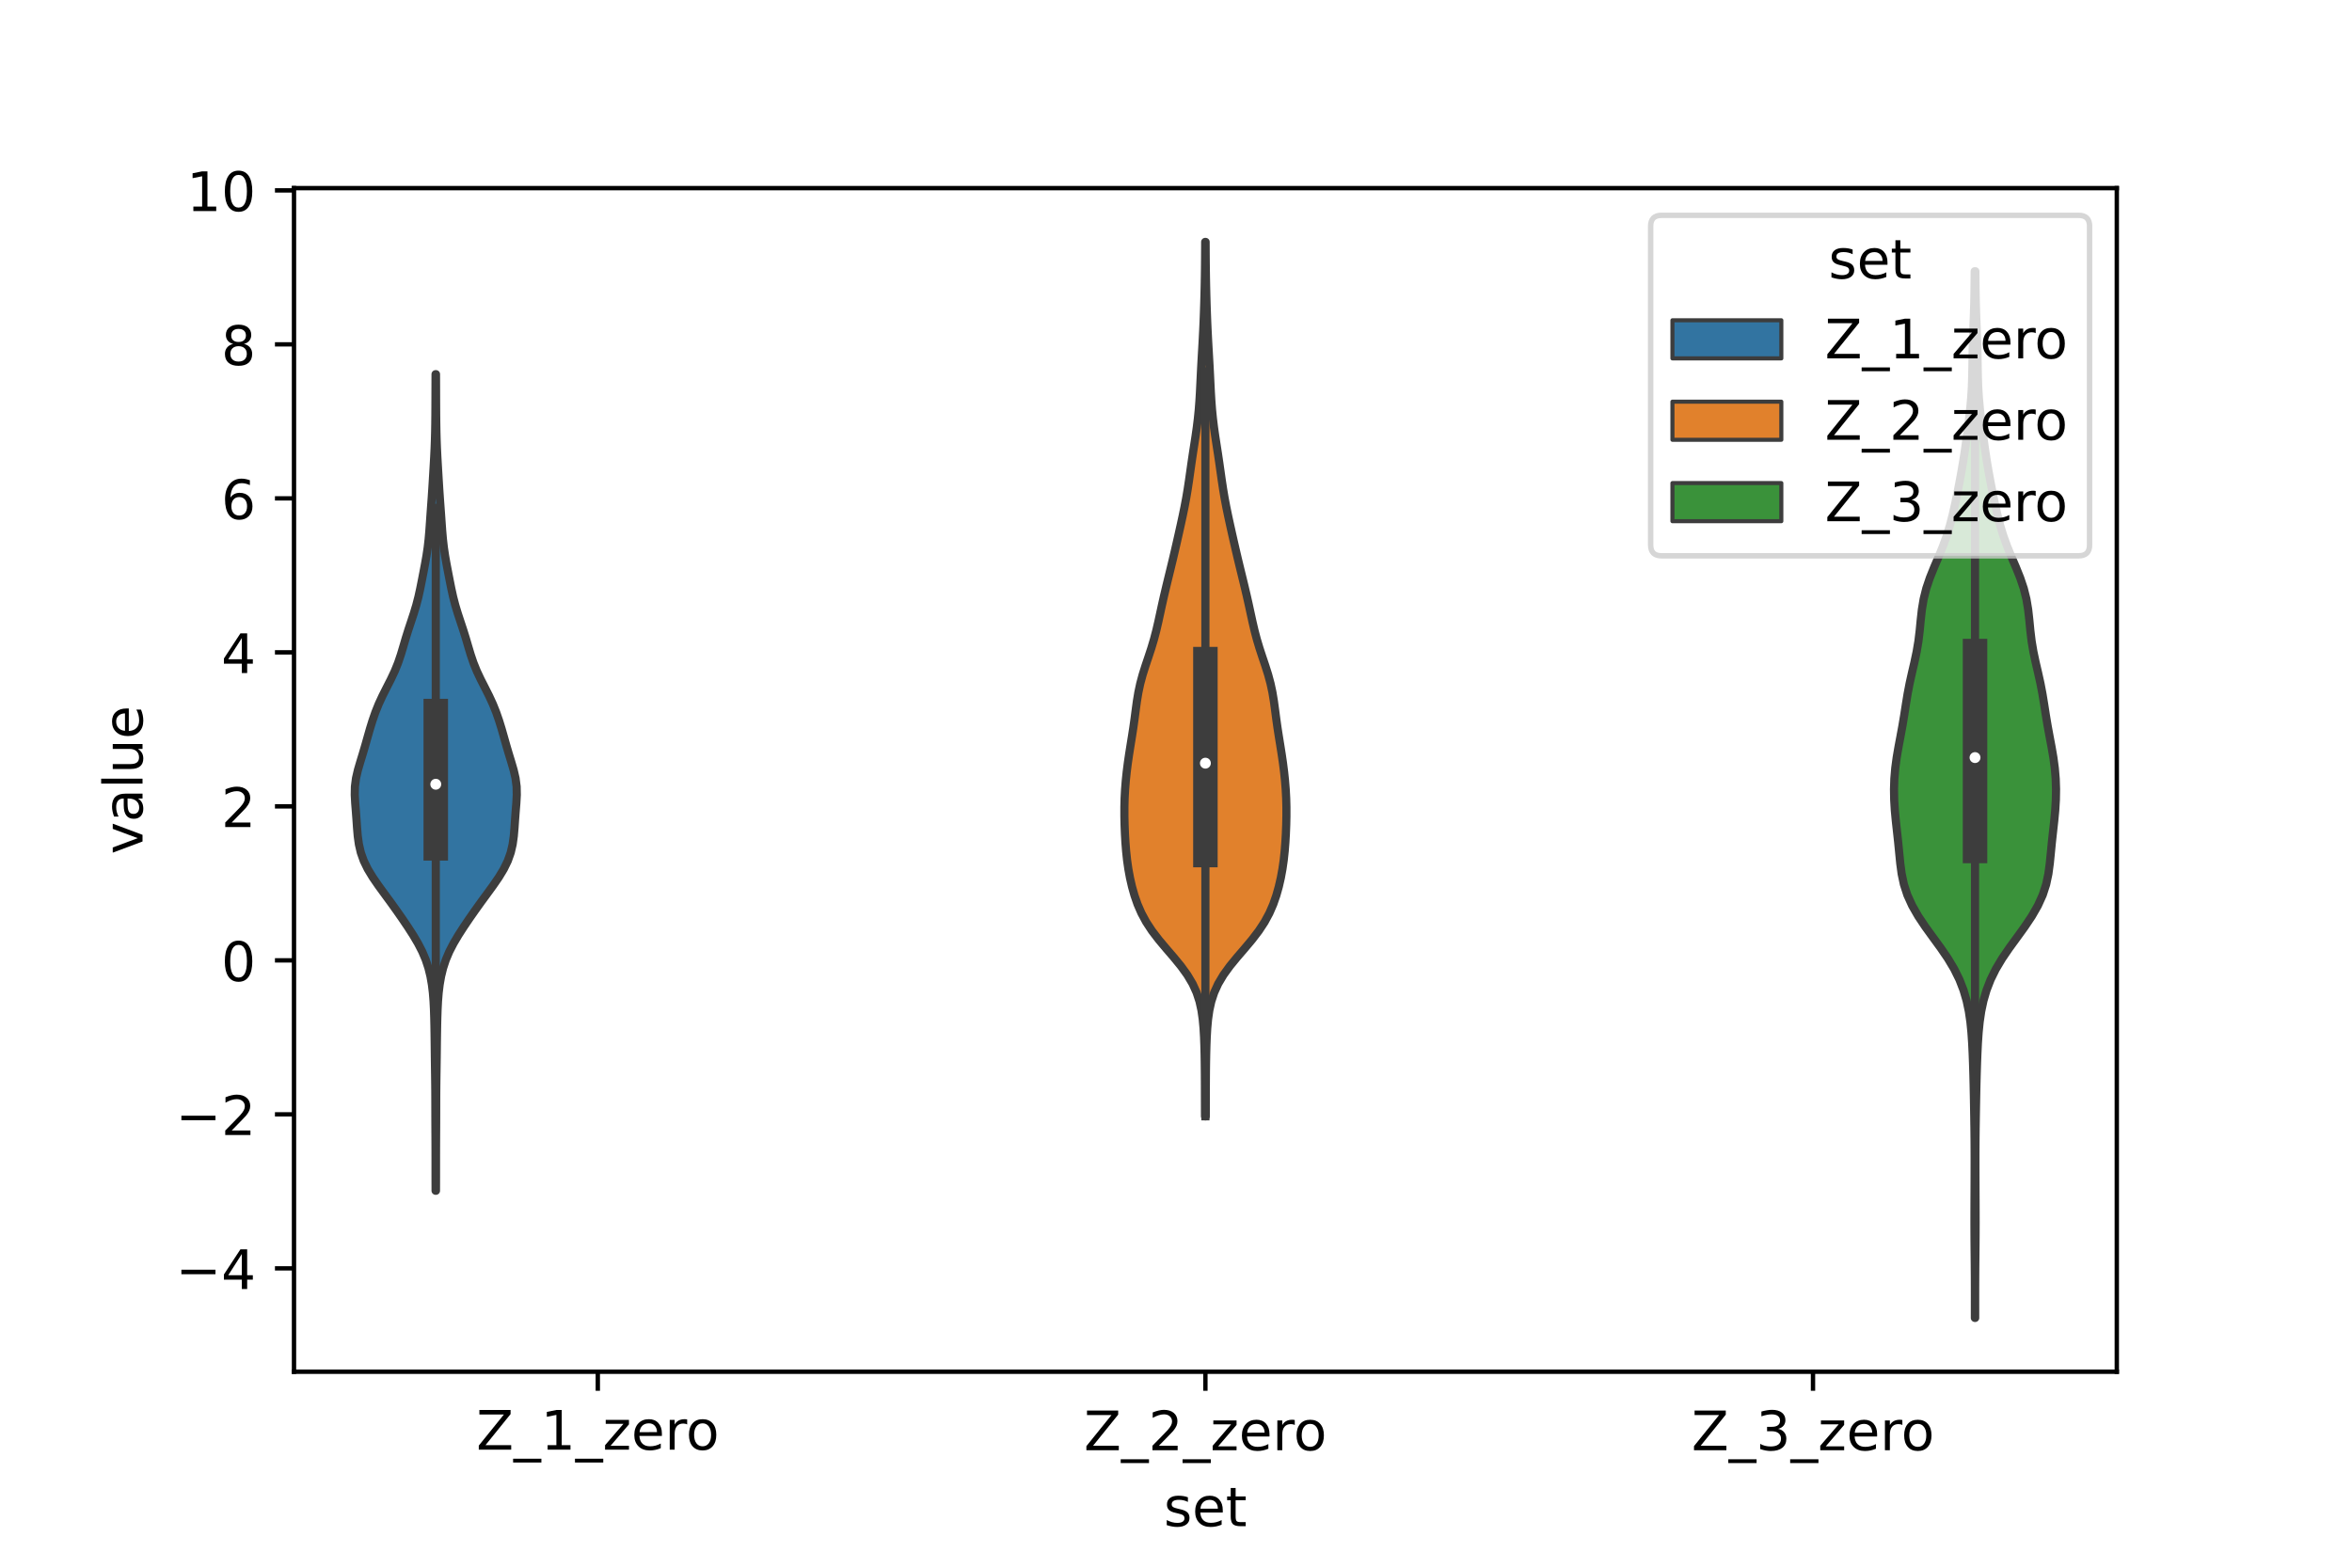 <?xml version="1.0" encoding="utf-8" standalone="no"?>
<!DOCTYPE svg PUBLIC "-//W3C//DTD SVG 1.1//EN"
  "http://www.w3.org/Graphics/SVG/1.1/DTD/svg11.dtd">
<!-- Created with matplotlib (https://matplotlib.org/) -->
<svg height="288pt" version="1.1" viewBox="0 0 432 288" width="432pt" xmlns="http://www.w3.org/2000/svg" xmlns:xlink="http://www.w3.org/1999/xlink">
 <defs>
  <style type="text/css">*{stroke-linecap:butt;stroke-linejoin:round;}</style>
 </defs>
 <g id="figure_1">
  <g id="patch_1">
   <path d="M 0 288 
L 432 288 
L 432 0 
L 0 0 
z
" style="fill:#ffffff;"/>
  </g>
  <g id="axes_1">
   <g id="patch_2">
    <path d="M 54 252 
L 388.8 252 
L 388.8 34.56 
L 54 34.56 
z
" style="fill:#ffffff;"/>
   </g>
   <g id="PolyCollection_1">
    <defs>
     <path d="M 80.074 -69.25 
L 80.006 -69.25 
L 80.001 -70.765 
L 79.999 -72.28 
L 79.998 -73.796 
L 79.998 -75.311 
L 79.995 -76.826 
L 79.99 -78.341 
L 79.982 -79.856 
L 79.974 -81.372 
L 79.968 -82.887 
L 79.965 -84.402 
L 79.962 -85.917 
L 79.955 -87.433 
L 79.94 -88.948 
L 79.92 -90.463 
L 79.897 -91.978 
L 79.876 -93.493 
L 79.857 -95.009 
L 79.84 -96.524 
L 79.819 -98.039 
L 79.794 -99.554 
L 79.759 -101.069 
L 79.709 -102.585 
L 79.632 -104.1 
L 79.512 -105.615 
L 79.329 -107.13 
L 79.064 -108.646 
L 78.693 -110.161 
L 78.194 -111.676 
L 77.552 -113.191 
L 76.77 -114.706 
L 75.872 -116.222 
L 74.895 -117.737 
L 73.871 -119.252 
L 72.813 -120.767 
L 71.725 -122.283 
L 70.614 -123.798 
L 69.51 -125.313 
L 68.467 -126.828 
L 67.549 -128.343 
L 66.81 -129.859 
L 66.273 -131.374 
L 65.921 -132.889 
L 65.71 -134.404 
L 65.581 -135.919 
L 65.477 -137.435 
L 65.363 -138.95 
L 65.242 -140.465 
L 65.16 -141.98 
L 65.191 -143.496 
L 65.386 -145.011 
L 65.735 -146.526 
L 66.177 -148.041 
L 66.641 -149.556 
L 67.087 -151.072 
L 67.515 -152.587 
L 67.948 -154.102 
L 68.416 -155.617 
L 68.943 -157.133 
L 69.552 -158.648 
L 70.251 -160.163 
L 71.015 -161.678 
L 71.787 -163.193 
L 72.502 -164.709 
L 73.115 -166.224 
L 73.629 -167.739 
L 74.082 -169.254 
L 74.527 -170.77 
L 75.001 -172.285 
L 75.503 -173.8 
L 76.002 -175.315 
L 76.459 -176.83 
L 76.851 -178.346 
L 77.184 -179.861 
L 77.486 -181.376 
L 77.78 -182.891 
L 78.068 -184.406 
L 78.335 -185.922 
L 78.559 -187.437 
L 78.731 -188.952 
L 78.862 -190.467 
L 78.97 -191.983 
L 79.075 -193.498 
L 79.185 -195.013 
L 79.294 -196.528 
L 79.395 -198.043 
L 79.489 -199.559 
L 79.579 -201.074 
L 79.668 -202.589 
L 79.753 -204.104 
L 79.827 -205.62 
L 79.884 -207.135 
L 79.925 -208.65 
L 79.951 -210.165 
L 79.968 -211.68 
L 79.978 -213.196 
L 79.985 -214.711 
L 79.99 -216.226 
L 79.995 -217.741 
L 80.002 -219.256 
L 80.078 -219.256 
L 80.078 -219.256 
L 80.085 -217.741 
L 80.09 -216.226 
L 80.095 -214.711 
L 80.102 -213.196 
L 80.112 -211.68 
L 80.129 -210.165 
L 80.155 -208.65 
L 80.196 -207.135 
L 80.253 -205.62 
L 80.327 -204.104 
L 80.412 -202.589 
L 80.501 -201.074 
L 80.591 -199.559 
L 80.685 -198.043 
L 80.786 -196.528 
L 80.895 -195.013 
L 81.005 -193.498 
L 81.11 -191.983 
L 81.218 -190.467 
L 81.349 -188.952 
L 81.521 -187.437 
L 81.745 -185.922 
L 82.012 -184.406 
L 82.3 -182.891 
L 82.594 -181.376 
L 82.896 -179.861 
L 83.229 -178.346 
L 83.621 -176.83 
L 84.078 -175.315 
L 84.577 -173.8 
L 85.079 -172.285 
L 85.553 -170.77 
L 85.998 -169.254 
L 86.451 -167.739 
L 86.965 -166.224 
L 87.578 -164.709 
L 88.293 -163.193 
L 89.065 -161.678 
L 89.829 -160.163 
L 90.528 -158.648 
L 91.137 -157.133 
L 91.664 -155.617 
L 92.132 -154.102 
L 92.565 -152.587 
L 92.993 -151.072 
L 93.439 -149.556 
L 93.903 -148.041 
L 94.345 -146.526 
L 94.694 -145.011 
L 94.889 -143.496 
L 94.92 -141.98 
L 94.838 -140.465 
L 94.717 -138.95 
L 94.603 -137.435 
L 94.499 -135.919 
L 94.37 -134.404 
L 94.159 -132.889 
L 93.807 -131.374 
L 93.27 -129.859 
L 92.531 -128.343 
L 91.613 -126.828 
L 90.57 -125.313 
L 89.466 -123.798 
L 88.355 -122.283 
L 87.267 -120.767 
L 86.209 -119.252 
L 85.185 -117.737 
L 84.208 -116.222 
L 83.31 -114.706 
L 82.528 -113.191 
L 81.886 -111.676 
L 81.387 -110.161 
L 81.016 -108.646 
L 80.751 -107.13 
L 80.568 -105.615 
L 80.448 -104.1 
L 80.371 -102.585 
L 80.321 -101.069 
L 80.286 -99.554 
L 80.261 -98.039 
L 80.24 -96.524 
L 80.223 -95.009 
L 80.204 -93.493 
L 80.183 -91.978 
L 80.16 -90.463 
L 80.14 -88.948 
L 80.125 -87.433 
L 80.118 -85.917 
L 80.115 -84.402 
L 80.112 -82.887 
L 80.106 -81.372 
L 80.098 -79.856 
L 80.09 -78.341 
L 80.085 -76.826 
L 80.082 -75.311 
L 80.082 -73.796 
L 80.081 -72.28 
L 80.079 -70.765 
L 80.074 -69.25 
z
" id="m97da05ddf1" style="stroke:#3d3d3d;stroke-width:1.5;"/>
    </defs>
    <g clip-path="url(#p37e5f0b7b1)">
     <use style="fill:#3274a1;stroke:#3d3d3d;stroke-width:1.5;" x="0" xlink:href="#m97da05ddf1" y="288"/>
    </g>
   </g>
   <g id="PolyCollection_2">
    <defs>
     <path d="M 221.464 -82.926 
L 221.336 -82.926 
L 221.33 -84.548 
L 221.326 -86.171 
L 221.323 -87.793 
L 221.317 -89.416 
L 221.306 -91.038 
L 221.287 -92.661 
L 221.258 -94.283 
L 221.216 -95.906 
L 221.154 -97.528 
L 221.059 -99.151 
L 220.911 -100.774 
L 220.678 -102.396 
L 220.32 -104.019 
L 219.791 -105.641 
L 219.054 -107.264 
L 218.09 -108.886 
L 216.916 -110.509 
L 215.587 -112.131 
L 214.191 -113.754 
L 212.83 -115.376 
L 211.59 -116.999 
L 210.525 -118.621 
L 209.648 -120.244 
L 208.942 -121.866 
L 208.376 -123.489 
L 207.918 -125.111 
L 207.546 -126.734 
L 207.248 -128.357 
L 207.016 -129.979 
L 206.841 -131.602 
L 206.712 -133.224 
L 206.619 -134.847 
L 206.555 -136.469 
L 206.52 -138.092 
L 206.52 -139.714 
L 206.561 -141.337 
L 206.647 -142.959 
L 206.777 -144.582 
L 206.947 -146.204 
L 207.153 -147.827 
L 207.389 -149.449 
L 207.646 -151.072 
L 207.908 -152.695 
L 208.159 -154.317 
L 208.387 -155.94 
L 208.599 -157.562 
L 208.82 -159.185 
L 209.089 -160.807 
L 209.436 -162.43 
L 209.874 -164.052 
L 210.386 -165.675 
L 210.932 -167.297 
L 211.466 -168.92 
L 211.951 -170.542 
L 212.378 -172.165 
L 212.756 -173.787 
L 213.109 -175.41 
L 213.461 -177.033 
L 213.828 -178.655 
L 214.212 -180.278 
L 214.607 -181.9 
L 215.004 -183.523 
L 215.396 -185.145 
L 215.778 -186.768 
L 216.152 -188.39 
L 216.519 -190.013 
L 216.88 -191.635 
L 217.232 -193.258 
L 217.566 -194.88 
L 217.873 -196.503 
L 218.146 -198.125 
L 218.391 -199.748 
L 218.621 -201.371 
L 218.851 -202.993 
L 219.091 -204.616 
L 219.342 -206.238 
L 219.591 -207.861 
L 219.822 -209.483 
L 220.021 -211.106 
L 220.182 -212.728 
L 220.306 -214.351 
L 220.402 -215.973 
L 220.482 -217.596 
L 220.56 -219.218 
L 220.643 -220.841 
L 220.733 -222.463 
L 220.826 -224.086 
L 220.917 -225.709 
L 220.999 -227.331 
L 221.071 -228.954 
L 221.133 -230.576 
L 221.187 -232.199 
L 221.233 -233.821 
L 221.272 -235.444 
L 221.303 -237.066 
L 221.327 -238.689 
L 221.343 -240.311 
L 221.355 -241.934 
L 221.363 -243.556 
L 221.437 -243.556 
L 221.437 -243.556 
L 221.445 -241.934 
L 221.457 -240.311 
L 221.473 -238.689 
L 221.497 -237.066 
L 221.528 -235.444 
L 221.567 -233.821 
L 221.613 -232.199 
L 221.667 -230.576 
L 221.729 -228.954 
L 221.801 -227.331 
L 221.883 -225.709 
L 221.974 -224.086 
L 222.067 -222.463 
L 222.157 -220.841 
L 222.24 -219.218 
L 222.318 -217.596 
L 222.398 -215.973 
L 222.494 -214.351 
L 222.618 -212.728 
L 222.779 -211.106 
L 222.978 -209.483 
L 223.209 -207.861 
L 223.458 -206.238 
L 223.709 -204.616 
L 223.949 -202.993 
L 224.179 -201.371 
L 224.409 -199.748 
L 224.654 -198.125 
L 224.927 -196.503 
L 225.234 -194.88 
L 225.568 -193.258 
L 225.92 -191.635 
L 226.281 -190.013 
L 226.648 -188.39 
L 227.022 -186.768 
L 227.404 -185.145 
L 227.796 -183.523 
L 228.193 -181.9 
L 228.588 -180.278 
L 228.972 -178.655 
L 229.339 -177.033 
L 229.691 -175.41 
L 230.044 -173.787 
L 230.422 -172.165 
L 230.849 -170.542 
L 231.334 -168.92 
L 231.868 -167.297 
L 232.414 -165.675 
L 232.926 -164.052 
L 233.364 -162.43 
L 233.711 -160.807 
L 233.98 -159.185 
L 234.201 -157.562 
L 234.413 -155.94 
L 234.641 -154.317 
L 234.892 -152.695 
L 235.154 -151.072 
L 235.411 -149.449 
L 235.647 -147.827 
L 235.853 -146.204 
L 236.023 -144.582 
L 236.153 -142.959 
L 236.239 -141.337 
L 236.28 -139.714 
L 236.28 -138.092 
L 236.245 -136.469 
L 236.181 -134.847 
L 236.088 -133.224 
L 235.959 -131.602 
L 235.784 -129.979 
L 235.552 -128.357 
L 235.254 -126.734 
L 234.882 -125.111 
L 234.424 -123.489 
L 233.858 -121.866 
L 233.152 -120.244 
L 232.275 -118.621 
L 231.21 -116.999 
L 229.97 -115.376 
L 228.609 -113.754 
L 227.213 -112.131 
L 225.884 -110.509 
L 224.71 -108.886 
L 223.746 -107.264 
L 223.009 -105.641 
L 222.48 -104.019 
L 222.122 -102.396 
L 221.889 -100.774 
L 221.741 -99.151 
L 221.646 -97.528 
L 221.584 -95.906 
L 221.542 -94.283 
L 221.513 -92.661 
L 221.494 -91.038 
L 221.483 -89.416 
L 221.477 -87.793 
L 221.474 -86.171 
L 221.47 -84.548 
L 221.464 -82.926 
z
" id="m4ff6944dcf" style="stroke:#3d3d3d;stroke-width:1.5;"/>
    </defs>
    <g clip-path="url(#p37e5f0b7b1)">
     <use style="fill:#e1812c;stroke:#3d3d3d;stroke-width:1.5;" x="0" xlink:href="#m4ff6944dcf" y="288"/>
    </g>
   </g>
   <g id="PolyCollection_3">
    <defs>
     <path d="M 362.787 -45.884 
L 362.733 -45.884 
L 362.733 -47.826 
L 362.735 -49.768 
L 362.733 -51.71 
L 362.726 -53.653 
L 362.712 -55.595 
L 362.693 -57.537 
L 362.674 -59.479 
L 362.661 -61.422 
L 362.655 -63.364 
L 362.658 -65.306 
L 362.665 -67.249 
L 362.674 -69.191 
L 362.682 -71.133 
L 362.687 -73.075 
L 362.689 -75.018 
L 362.685 -76.96 
L 362.672 -78.902 
L 362.65 -80.844 
L 362.62 -82.787 
L 362.586 -84.729 
L 362.549 -86.671 
L 362.508 -88.613 
L 362.46 -90.556 
L 362.4 -92.498 
L 362.327 -94.44 
L 362.234 -96.383 
L 362.103 -98.325 
L 361.911 -100.267 
L 361.626 -102.209 
L 361.216 -104.152 
L 360.65 -106.094 
L 359.897 -108.036 
L 358.939 -109.978 
L 357.777 -111.921 
L 356.45 -113.863 
L 355.034 -115.805 
L 353.628 -117.747 
L 352.329 -119.69 
L 351.215 -121.632 
L 350.333 -123.574 
L 349.7 -125.517 
L 349.286 -127.459 
L 349.025 -129.401 
L 348.833 -131.343 
L 348.643 -133.286 
L 348.431 -135.228 
L 348.215 -137.17 
L 348.031 -139.112 
L 347.913 -141.055 
L 347.88 -142.997 
L 347.943 -144.939 
L 348.108 -146.881 
L 348.368 -148.824 
L 348.701 -150.766 
L 349.067 -152.708 
L 349.424 -154.651 
L 349.748 -156.593 
L 350.05 -158.535 
L 350.367 -160.477 
L 350.738 -162.42 
L 351.168 -164.362 
L 351.62 -166.304 
L 352.033 -168.246 
L 352.361 -170.189 
L 352.596 -172.131 
L 352.784 -174.073 
L 353 -176.015 
L 353.324 -177.958 
L 353.81 -179.9 
L 354.465 -181.842 
L 355.246 -183.785 
L 356.076 -185.727 
L 356.871 -187.669 
L 357.573 -189.611 
L 358.166 -191.554 
L 358.667 -193.496 
L 359.106 -195.438 
L 359.51 -197.38 
L 359.892 -199.323 
L 360.25 -201.265 
L 360.579 -203.207 
L 360.878 -205.149 
L 361.152 -207.092 
L 361.411 -209.034 
L 361.655 -210.976 
L 361.874 -212.919 
L 362.05 -214.861 
L 362.172 -216.803 
L 362.241 -218.745 
L 362.276 -220.688 
L 362.304 -222.63 
L 362.346 -224.572 
L 362.409 -226.514 
L 362.486 -228.457 
L 362.559 -230.399 
L 362.617 -232.341 
L 362.656 -234.283 
L 362.68 -236.226 
L 362.697 -238.168 
L 362.823 -238.168 
L 362.823 -238.168 
L 362.84 -236.226 
L 362.864 -234.283 
L 362.903 -232.341 
L 362.961 -230.399 
L 363.034 -228.457 
L 363.111 -226.514 
L 363.174 -224.572 
L 363.216 -222.63 
L 363.244 -220.688 
L 363.279 -218.745 
L 363.348 -216.803 
L 363.47 -214.861 
L 363.646 -212.919 
L 363.865 -210.976 
L 364.109 -209.034 
L 364.368 -207.092 
L 364.642 -205.149 
L 364.941 -203.207 
L 365.27 -201.265 
L 365.628 -199.323 
L 366.01 -197.38 
L 366.414 -195.438 
L 366.853 -193.496 
L 367.354 -191.554 
L 367.947 -189.611 
L 368.649 -187.669 
L 369.444 -185.727 
L 370.274 -183.785 
L 371.055 -181.842 
L 371.71 -179.9 
L 372.196 -177.958 
L 372.52 -176.015 
L 372.736 -174.073 
L 372.924 -172.131 
L 373.159 -170.189 
L 373.487 -168.246 
L 373.9 -166.304 
L 374.352 -164.362 
L 374.782 -162.42 
L 375.153 -160.477 
L 375.47 -158.535 
L 375.772 -156.593 
L 376.096 -154.651 
L 376.453 -152.708 
L 376.819 -150.766 
L 377.152 -148.824 
L 377.412 -146.881 
L 377.577 -144.939 
L 377.64 -142.997 
L 377.607 -141.055 
L 377.489 -139.112 
L 377.305 -137.17 
L 377.089 -135.228 
L 376.877 -133.286 
L 376.687 -131.343 
L 376.495 -129.401 
L 376.234 -127.459 
L 375.82 -125.517 
L 375.187 -123.574 
L 374.305 -121.632 
L 373.191 -119.69 
L 371.892 -117.747 
L 370.486 -115.805 
L 369.07 -113.863 
L 367.743 -111.921 
L 366.581 -109.978 
L 365.623 -108.036 
L 364.87 -106.094 
L 364.304 -104.152 
L 363.894 -102.209 
L 363.609 -100.267 
L 363.417 -98.325 
L 363.286 -96.383 
L 363.193 -94.44 
L 363.12 -92.498 
L 363.06 -90.556 
L 363.012 -88.613 
L 362.971 -86.671 
L 362.934 -84.729 
L 362.9 -82.787 
L 362.87 -80.844 
L 362.848 -78.902 
L 362.835 -76.96 
L 362.831 -75.018 
L 362.833 -73.075 
L 362.838 -71.133 
L 362.846 -69.191 
L 362.855 -67.249 
L 362.862 -65.306 
L 362.865 -63.364 
L 362.859 -61.422 
L 362.846 -59.479 
L 362.827 -57.537 
L 362.808 -55.595 
L 362.794 -53.653 
L 362.787 -51.71 
L 362.785 -49.768 
L 362.787 -47.826 
L 362.787 -45.884 
z
" id="m7650402090" style="stroke:#3d3d3d;stroke-width:1.5;"/>
    </defs>
    <g clip-path="url(#p37e5f0b7b1)">
     <use style="fill:#3a923a;stroke:#3d3d3d;stroke-width:1.5;" x="0" xlink:href="#m7650402090" y="288"/>
    </g>
   </g>
   <g id="patch_3">
    <path clip-path="url(#p37e5f0b7b1)" d="M 109.8 176.427 
L 109.8 176.427 
L 109.8 176.427 
L 109.8 176.427 
z
" style="fill:#3274a1;stroke:#3d3d3d;stroke-linejoin:miter;stroke-width:0.75;"/>
   </g>
   <g id="patch_4">
    <path clip-path="url(#p37e5f0b7b1)" d="M 109.8 176.427 
L 109.8 176.427 
L 109.8 176.427 
L 109.8 176.427 
z
" style="fill:#e1812c;stroke:#3d3d3d;stroke-linejoin:miter;stroke-width:0.75;"/>
   </g>
   <g id="patch_5">
    <path clip-path="url(#p37e5f0b7b1)" d="M 109.8 176.427 
L 109.8 176.427 
L 109.8 176.427 
L 109.8 176.427 
z
" style="fill:#3a923a;stroke:#3d3d3d;stroke-linejoin:miter;stroke-width:0.75;"/>
   </g>
   <g id="matplotlib.axis_1">
    <g id="xtick_1">
     <g id="line2d_1">
      <defs>
       <path d="M 0 0 
L 0 3.5 
" id="me6812e4169" style="stroke:#000000;stroke-width:0.8;"/>
      </defs>
      <g>
       <use style="stroke:#000000;stroke-width:0.8;" x="109.8" xlink:href="#me6812e4169" y="252"/>
      </g>
     </g>
     <g id="text_1">
      <!-- Z_1_zero -->
      <g transform="translate(87.491 266.32)scale(0.1 -0.1)">
       <defs>
        <path d="M 5.609 72.906 
L 62.891 72.906 
L 62.891 65.375 
L 16.797 8.297 
L 64.016 8.297 
L 64.016 0 
L 4.5 0 
L 4.5 7.516 
L 50.594 64.594 
L 5.609 64.594 
z
" id="DejaVuSans-90"/>
        <path d="M 50.984 -16.609 
L 50.984 -23.578 
L -0.984 -23.578 
L -0.984 -16.609 
z
" id="DejaVuSans-95"/>
        <path d="M 12.406 8.297 
L 28.516 8.297 
L 28.516 63.922 
L 10.984 60.406 
L 10.984 69.391 
L 28.422 72.906 
L 38.281 72.906 
L 38.281 8.297 
L 54.391 8.297 
L 54.391 0 
L 12.406 0 
z
" id="DejaVuSans-49"/>
        <path d="M 5.516 54.688 
L 48.188 54.688 
L 48.188 46.484 
L 14.406 7.172 
L 48.188 7.172 
L 48.188 0 
L 4.297 0 
L 4.297 8.203 
L 38.094 47.516 
L 5.516 47.516 
z
" id="DejaVuSans-122"/>
        <path d="M 56.203 29.594 
L 56.203 25.203 
L 14.891 25.203 
Q 15.484 15.922 20.484 11.062 
Q 25.484 6.203 34.422 6.203 
Q 39.594 6.203 44.453 7.469 
Q 49.312 8.734 54.109 11.281 
L 54.109 2.781 
Q 49.266 0.734 44.188 -0.344 
Q 39.109 -1.422 33.891 -1.422 
Q 20.797 -1.422 13.156 6.188 
Q 5.516 13.812 5.516 26.812 
Q 5.516 40.234 12.766 48.109 
Q 20.016 56 32.328 56 
Q 43.359 56 49.781 48.891 
Q 56.203 41.797 56.203 29.594 
z
M 47.219 32.234 
Q 47.125 39.594 43.094 43.984 
Q 39.062 48.391 32.422 48.391 
Q 24.906 48.391 20.391 44.141 
Q 15.875 39.891 15.188 32.172 
z
" id="DejaVuSans-101"/>
        <path d="M 41.109 46.297 
Q 39.594 47.172 37.812 47.578 
Q 36.031 48 33.891 48 
Q 26.266 48 22.188 43.047 
Q 18.109 38.094 18.109 28.812 
L 18.109 0 
L 9.078 0 
L 9.078 54.688 
L 18.109 54.688 
L 18.109 46.188 
Q 20.953 51.172 25.484 53.578 
Q 30.031 56 36.531 56 
Q 37.453 56 38.578 55.875 
Q 39.703 55.766 41.062 55.516 
z
" id="DejaVuSans-114"/>
        <path d="M 30.609 48.391 
Q 23.391 48.391 19.188 42.75 
Q 14.984 37.109 14.984 27.297 
Q 14.984 17.484 19.156 11.844 
Q 23.344 6.203 30.609 6.203 
Q 37.797 6.203 41.984 11.859 
Q 46.188 17.531 46.188 27.297 
Q 46.188 37.016 41.984 42.703 
Q 37.797 48.391 30.609 48.391 
z
M 30.609 56 
Q 42.328 56 49.016 48.375 
Q 55.719 40.766 55.719 27.297 
Q 55.719 13.875 49.016 6.219 
Q 42.328 -1.422 30.609 -1.422 
Q 18.844 -1.422 12.172 6.219 
Q 5.516 13.875 5.516 27.297 
Q 5.516 40.766 12.172 48.375 
Q 18.844 56 30.609 56 
z
" id="DejaVuSans-111"/>
       </defs>
       <use xlink:href="#DejaVuSans-90"/>
       <use x="68.506" xlink:href="#DejaVuSans-95"/>
       <use x="118.506" xlink:href="#DejaVuSans-49"/>
       <use x="182.129" xlink:href="#DejaVuSans-95"/>
       <use x="232.129" xlink:href="#DejaVuSans-122"/>
       <use x="284.619" xlink:href="#DejaVuSans-101"/>
       <use x="346.143" xlink:href="#DejaVuSans-114"/>
       <use x="385.006" xlink:href="#DejaVuSans-111"/>
      </g>
     </g>
    </g>
    <g id="xtick_2">
     <g id="line2d_2">
      <g>
       <use style="stroke:#000000;stroke-width:0.8;" x="221.4" xlink:href="#me6812e4169" y="252"/>
      </g>
     </g>
     <g id="text_2">
      <!-- Z_2_zero -->
      <g transform="translate(199.091 266.422)scale(0.1 -0.1)">
       <defs>
        <path d="M 19.188 8.297 
L 53.609 8.297 
L 53.609 0 
L 7.328 0 
L 7.328 8.297 
Q 12.938 14.109 22.625 23.891 
Q 32.328 33.688 34.812 36.531 
Q 39.547 41.844 41.422 45.531 
Q 43.312 49.219 43.312 52.781 
Q 43.312 58.594 39.234 62.25 
Q 35.156 65.922 28.609 65.922 
Q 23.969 65.922 18.812 64.312 
Q 13.672 62.703 7.812 59.422 
L 7.812 69.391 
Q 13.766 71.781 18.938 73 
Q 24.125 74.219 28.422 74.219 
Q 39.75 74.219 46.484 68.547 
Q 53.219 62.891 53.219 53.422 
Q 53.219 48.922 51.531 44.891 
Q 49.859 40.875 45.406 35.406 
Q 44.188 33.984 37.641 27.219 
Q 31.109 20.453 19.188 8.297 
z
" id="DejaVuSans-50"/>
       </defs>
       <use xlink:href="#DejaVuSans-90"/>
       <use x="68.506" xlink:href="#DejaVuSans-95"/>
       <use x="118.506" xlink:href="#DejaVuSans-50"/>
       <use x="182.129" xlink:href="#DejaVuSans-95"/>
       <use x="232.129" xlink:href="#DejaVuSans-122"/>
       <use x="284.619" xlink:href="#DejaVuSans-101"/>
       <use x="346.143" xlink:href="#DejaVuSans-114"/>
       <use x="385.006" xlink:href="#DejaVuSans-111"/>
      </g>
     </g>
    </g>
    <g id="xtick_3">
     <g id="line2d_3">
      <g>
       <use style="stroke:#000000;stroke-width:0.8;" x="333" xlink:href="#me6812e4169" y="252"/>
      </g>
     </g>
     <g id="text_3">
      <!-- Z_3_zero -->
      <g transform="translate(310.691 266.422)scale(0.1 -0.1)">
       <defs>
        <path d="M 40.578 39.312 
Q 47.656 37.797 51.625 33 
Q 55.609 28.219 55.609 21.188 
Q 55.609 10.406 48.188 4.484 
Q 40.766 -1.422 27.094 -1.422 
Q 22.516 -1.422 17.656 -0.516 
Q 12.797 0.391 7.625 2.203 
L 7.625 11.719 
Q 11.719 9.328 16.594 8.109 
Q 21.484 6.891 26.812 6.891 
Q 36.078 6.891 40.938 10.547 
Q 45.797 14.203 45.797 21.188 
Q 45.797 27.641 41.281 31.266 
Q 36.766 34.906 28.719 34.906 
L 20.219 34.906 
L 20.219 43.016 
L 29.109 43.016 
Q 36.375 43.016 40.234 45.922 
Q 44.094 48.828 44.094 54.297 
Q 44.094 59.906 40.109 62.906 
Q 36.141 65.922 28.719 65.922 
Q 24.656 65.922 20.016 65.031 
Q 15.375 64.156 9.812 62.312 
L 9.812 71.094 
Q 15.438 72.656 20.344 73.438 
Q 25.25 74.219 29.594 74.219 
Q 40.828 74.219 47.359 69.109 
Q 53.906 64.016 53.906 55.328 
Q 53.906 49.266 50.438 45.094 
Q 46.969 40.922 40.578 39.312 
z
" id="DejaVuSans-51"/>
       </defs>
       <use xlink:href="#DejaVuSans-90"/>
       <use x="68.506" xlink:href="#DejaVuSans-95"/>
       <use x="118.506" xlink:href="#DejaVuSans-51"/>
       <use x="182.129" xlink:href="#DejaVuSans-95"/>
       <use x="232.129" xlink:href="#DejaVuSans-122"/>
       <use x="284.619" xlink:href="#DejaVuSans-101"/>
       <use x="346.143" xlink:href="#DejaVuSans-114"/>
       <use x="385.006" xlink:href="#DejaVuSans-111"/>
      </g>
     </g>
    </g>
    <g id="text_4">
     <!-- set -->
     <g transform="translate(213.759 280.378)scale(0.1 -0.1)">
      <defs>
       <path d="M 44.281 53.078 
L 44.281 44.578 
Q 40.484 46.531 36.375 47.5 
Q 32.281 48.484 27.875 48.484 
Q 21.188 48.484 17.844 46.438 
Q 14.5 44.391 14.5 40.281 
Q 14.5 37.156 16.891 35.375 
Q 19.281 33.594 26.516 31.984 
L 29.594 31.297 
Q 39.156 29.25 43.188 25.516 
Q 47.219 21.781 47.219 15.094 
Q 47.219 7.469 41.188 3.016 
Q 35.156 -1.422 24.609 -1.422 
Q 20.219 -1.422 15.453 -0.562 
Q 10.688 0.297 5.422 2 
L 5.422 11.281 
Q 10.406 8.688 15.234 7.391 
Q 20.062 6.109 24.812 6.109 
Q 31.156 6.109 34.562 8.281 
Q 37.984 10.453 37.984 14.406 
Q 37.984 18.062 35.516 20.016 
Q 33.062 21.969 24.703 23.781 
L 21.578 24.516 
Q 13.234 26.266 9.516 29.906 
Q 5.812 33.547 5.812 39.891 
Q 5.812 47.609 11.281 51.797 
Q 16.75 56 26.812 56 
Q 31.781 56 36.172 55.266 
Q 40.578 54.547 44.281 53.078 
z
" id="DejaVuSans-115"/>
       <path d="M 18.312 70.219 
L 18.312 54.688 
L 36.812 54.688 
L 36.812 47.703 
L 18.312 47.703 
L 18.312 18.016 
Q 18.312 11.328 20.141 9.422 
Q 21.969 7.516 27.594 7.516 
L 36.812 7.516 
L 36.812 0 
L 27.594 0 
Q 17.188 0 13.234 3.875 
Q 9.281 7.766 9.281 18.016 
L 9.281 47.703 
L 2.688 47.703 
L 2.688 54.688 
L 9.281 54.688 
L 9.281 70.219 
z
" id="DejaVuSans-116"/>
      </defs>
      <use xlink:href="#DejaVuSans-115"/>
      <use x="52.1" xlink:href="#DejaVuSans-101"/>
      <use x="113.623" xlink:href="#DejaVuSans-116"/>
     </g>
    </g>
   </g>
   <g id="matplotlib.axis_2">
    <g id="ytick_1">
     <g id="line2d_4">
      <defs>
       <path d="M 0 0 
L -3.5 0 
" id="m1a55f31bec" style="stroke:#000000;stroke-width:0.8;"/>
      </defs>
      <g>
       <use style="stroke:#000000;stroke-width:0.8;" x="54" xlink:href="#m1a55f31bec" y="233.008"/>
      </g>
     </g>
     <g id="text_5">
      <!-- −4 -->
      <g transform="translate(32.258 236.807)scale(0.1 -0.1)">
       <defs>
        <path d="M 10.594 35.5 
L 73.188 35.5 
L 73.188 27.203 
L 10.594 27.203 
z
" id="DejaVuSans-8722"/>
        <path d="M 37.797 64.312 
L 12.891 25.391 
L 37.797 25.391 
z
M 35.203 72.906 
L 47.609 72.906 
L 47.609 25.391 
L 58.016 25.391 
L 58.016 17.188 
L 47.609 17.188 
L 47.609 0 
L 37.797 0 
L 37.797 17.188 
L 4.891 17.188 
L 4.891 26.703 
z
" id="DejaVuSans-52"/>
       </defs>
       <use xlink:href="#DejaVuSans-8722"/>
       <use x="83.789" xlink:href="#DejaVuSans-52"/>
      </g>
     </g>
    </g>
    <g id="ytick_2">
     <g id="line2d_5">
      <g>
       <use style="stroke:#000000;stroke-width:0.8;" x="54" xlink:href="#m1a55f31bec" y="204.717"/>
      </g>
     </g>
     <g id="text_6">
      <!-- −2 -->
      <g transform="translate(32.258 208.517)scale(0.1 -0.1)">
       <use xlink:href="#DejaVuSans-8722"/>
       <use x="83.789" xlink:href="#DejaVuSans-50"/>
      </g>
     </g>
    </g>
    <g id="ytick_3">
     <g id="line2d_6">
      <g>
       <use style="stroke:#000000;stroke-width:0.8;" x="54" xlink:href="#m1a55f31bec" y="176.427"/>
      </g>
     </g>
     <g id="text_7">
      <!-- 0 -->
      <g transform="translate(40.638 180.226)scale(0.1 -0.1)">
       <defs>
        <path d="M 31.781 66.406 
Q 24.172 66.406 20.328 58.906 
Q 16.5 51.422 16.5 36.375 
Q 16.5 21.391 20.328 13.891 
Q 24.172 6.391 31.781 6.391 
Q 39.453 6.391 43.281 13.891 
Q 47.125 21.391 47.125 36.375 
Q 47.125 51.422 43.281 58.906 
Q 39.453 66.406 31.781 66.406 
z
M 31.781 74.219 
Q 44.047 74.219 50.516 64.516 
Q 56.984 54.828 56.984 36.375 
Q 56.984 17.969 50.516 8.266 
Q 44.047 -1.422 31.781 -1.422 
Q 19.531 -1.422 13.062 8.266 
Q 6.594 17.969 6.594 36.375 
Q 6.594 54.828 13.062 64.516 
Q 19.531 74.219 31.781 74.219 
z
" id="DejaVuSans-48"/>
       </defs>
       <use xlink:href="#DejaVuSans-48"/>
      </g>
     </g>
    </g>
    <g id="ytick_4">
     <g id="line2d_7">
      <g>
       <use style="stroke:#000000;stroke-width:0.8;" x="54" xlink:href="#m1a55f31bec" y="148.136"/>
      </g>
     </g>
     <g id="text_8">
      <!-- 2 -->
      <g transform="translate(40.638 151.935)scale(0.1 -0.1)">
       <use xlink:href="#DejaVuSans-50"/>
      </g>
     </g>
    </g>
    <g id="ytick_5">
     <g id="line2d_8">
      <g>
       <use style="stroke:#000000;stroke-width:0.8;" x="54" xlink:href="#m1a55f31bec" y="119.845"/>
      </g>
     </g>
     <g id="text_9">
      <!-- 4 -->
      <g transform="translate(40.638 123.644)scale(0.1 -0.1)">
       <use xlink:href="#DejaVuSans-52"/>
      </g>
     </g>
    </g>
    <g id="ytick_6">
     <g id="line2d_9">
      <g>
       <use style="stroke:#000000;stroke-width:0.8;" x="54" xlink:href="#m1a55f31bec" y="91.554"/>
      </g>
     </g>
     <g id="text_10">
      <!-- 6 -->
      <g transform="translate(40.638 95.354)scale(0.1 -0.1)">
       <defs>
        <path d="M 33.016 40.375 
Q 26.375 40.375 22.484 35.828 
Q 18.609 31.297 18.609 23.391 
Q 18.609 15.531 22.484 10.953 
Q 26.375 6.391 33.016 6.391 
Q 39.656 6.391 43.531 10.953 
Q 47.406 15.531 47.406 23.391 
Q 47.406 31.297 43.531 35.828 
Q 39.656 40.375 33.016 40.375 
z
M 52.594 71.297 
L 52.594 62.312 
Q 48.875 64.062 45.094 64.984 
Q 41.312 65.922 37.594 65.922 
Q 27.828 65.922 22.672 59.328 
Q 17.531 52.734 16.797 39.406 
Q 19.672 43.656 24.016 45.922 
Q 28.375 48.188 33.594 48.188 
Q 44.578 48.188 50.953 41.516 
Q 57.328 34.859 57.328 23.391 
Q 57.328 12.156 50.688 5.359 
Q 44.047 -1.422 33.016 -1.422 
Q 20.359 -1.422 13.672 8.266 
Q 6.984 17.969 6.984 36.375 
Q 6.984 53.656 15.188 63.938 
Q 23.391 74.219 37.203 74.219 
Q 40.922 74.219 44.703 73.484 
Q 48.484 72.75 52.594 71.297 
z
" id="DejaVuSans-54"/>
       </defs>
       <use xlink:href="#DejaVuSans-54"/>
      </g>
     </g>
    </g>
    <g id="ytick_7">
     <g id="line2d_10">
      <g>
       <use style="stroke:#000000;stroke-width:0.8;" x="54" xlink:href="#m1a55f31bec" y="63.264"/>
      </g>
     </g>
     <g id="text_11">
      <!-- 8 -->
      <g transform="translate(40.638 67.063)scale(0.1 -0.1)">
       <defs>
        <path d="M 31.781 34.625 
Q 24.75 34.625 20.719 30.859 
Q 16.703 27.094 16.703 20.516 
Q 16.703 13.922 20.719 10.156 
Q 24.75 6.391 31.781 6.391 
Q 38.812 6.391 42.859 10.172 
Q 46.922 13.969 46.922 20.516 
Q 46.922 27.094 42.891 30.859 
Q 38.875 34.625 31.781 34.625 
z
M 21.922 38.812 
Q 15.578 40.375 12.031 44.719 
Q 8.5 49.078 8.5 55.328 
Q 8.5 64.062 14.719 69.141 
Q 20.953 74.219 31.781 74.219 
Q 42.672 74.219 48.875 69.141 
Q 55.078 64.062 55.078 55.328 
Q 55.078 49.078 51.531 44.719 
Q 48 40.375 41.703 38.812 
Q 48.828 37.156 52.797 32.312 
Q 56.781 27.484 56.781 20.516 
Q 56.781 9.906 50.312 4.234 
Q 43.844 -1.422 31.781 -1.422 
Q 19.734 -1.422 13.25 4.234 
Q 6.781 9.906 6.781 20.516 
Q 6.781 27.484 10.781 32.312 
Q 14.797 37.156 21.922 38.812 
z
M 18.312 54.391 
Q 18.312 48.734 21.844 45.562 
Q 25.391 42.391 31.781 42.391 
Q 38.141 42.391 41.719 45.562 
Q 45.312 48.734 45.312 54.391 
Q 45.312 60.062 41.719 63.234 
Q 38.141 66.406 31.781 66.406 
Q 25.391 66.406 21.844 63.234 
Q 18.312 60.062 18.312 54.391 
z
" id="DejaVuSans-56"/>
       </defs>
       <use xlink:href="#DejaVuSans-56"/>
      </g>
     </g>
    </g>
    <g id="ytick_8">
     <g id="line2d_11">
      <g>
       <use style="stroke:#000000;stroke-width:0.8;" x="54" xlink:href="#m1a55f31bec" y="34.973"/>
      </g>
     </g>
     <g id="text_12">
      <!-- 10 -->
      <g transform="translate(34.275 38.772)scale(0.1 -0.1)">
       <use xlink:href="#DejaVuSans-49"/>
       <use x="63.623" xlink:href="#DejaVuSans-48"/>
      </g>
     </g>
    </g>
    <g id="text_13">
     <!-- value -->
     <g transform="translate(26.178 156.938)rotate(-90)scale(0.1 -0.1)">
      <defs>
       <path d="M 2.984 54.688 
L 12.5 54.688 
L 29.594 8.797 
L 46.688 54.688 
L 56.203 54.688 
L 35.688 0 
L 23.484 0 
z
" id="DejaVuSans-118"/>
       <path d="M 34.281 27.484 
Q 23.391 27.484 19.188 25 
Q 14.984 22.516 14.984 16.5 
Q 14.984 11.719 18.141 8.906 
Q 21.297 6.109 26.703 6.109 
Q 34.188 6.109 38.703 11.406 
Q 43.219 16.703 43.219 25.484 
L 43.219 27.484 
z
M 52.203 31.203 
L 52.203 0 
L 43.219 0 
L 43.219 8.297 
Q 40.141 3.328 35.547 0.953 
Q 30.953 -1.422 24.312 -1.422 
Q 15.922 -1.422 10.953 3.297 
Q 6 8.016 6 15.922 
Q 6 25.141 12.172 29.828 
Q 18.359 34.516 30.609 34.516 
L 43.219 34.516 
L 43.219 35.406 
Q 43.219 41.609 39.141 45 
Q 35.062 48.391 27.688 48.391 
Q 23 48.391 18.547 47.266 
Q 14.109 46.141 10.016 43.891 
L 10.016 52.203 
Q 14.938 54.109 19.578 55.047 
Q 24.219 56 28.609 56 
Q 40.484 56 46.344 49.844 
Q 52.203 43.703 52.203 31.203 
z
" id="DejaVuSans-97"/>
       <path d="M 9.422 75.984 
L 18.406 75.984 
L 18.406 0 
L 9.422 0 
z
" id="DejaVuSans-108"/>
       <path d="M 8.5 21.578 
L 8.5 54.688 
L 17.484 54.688 
L 17.484 21.922 
Q 17.484 14.156 20.5 10.266 
Q 23.531 6.391 29.594 6.391 
Q 36.859 6.391 41.078 11.031 
Q 45.312 15.672 45.312 23.688 
L 45.312 54.688 
L 54.297 54.688 
L 54.297 0 
L 45.312 0 
L 45.312 8.406 
Q 42.047 3.422 37.719 1 
Q 33.406 -1.422 27.688 -1.422 
Q 18.266 -1.422 13.375 4.438 
Q 8.5 10.297 8.5 21.578 
z
M 31.109 56 
z
" id="DejaVuSans-117"/>
      </defs>
      <use xlink:href="#DejaVuSans-118"/>
      <use x="59.18" xlink:href="#DejaVuSans-97"/>
      <use x="120.459" xlink:href="#DejaVuSans-108"/>
      <use x="148.242" xlink:href="#DejaVuSans-117"/>
      <use x="211.621" xlink:href="#DejaVuSans-101"/>
     </g>
    </g>
   </g>
   <g id="line2d_12">
    <path clip-path="url(#p37e5f0b7b1)" d="M 80.04 193.243 
L 80.04 93.286 
" style="fill:none;stroke:#3d3d3d;stroke-linecap:square;stroke-width:1.5;"/>
   </g>
   <g id="line2d_13">
    <path clip-path="url(#p37e5f0b7b1)" d="M 80.04 155.85 
L 80.04 130.629 
" style="fill:none;stroke:#3d3d3d;stroke-linecap:square;stroke-width:4.5;"/>
   </g>
   <g id="line2d_14">
    <path clip-path="url(#p37e5f0b7b1)" d="M 221.4 205.074 
L 221.4 68.203 
" style="fill:none;stroke:#3d3d3d;stroke-linecap:square;stroke-width:1.5;"/>
   </g>
   <g id="line2d_15">
    <path clip-path="url(#p37e5f0b7b1)" d="M 221.4 157.085 
L 221.4 121.087 
" style="fill:none;stroke:#3d3d3d;stroke-linecap:square;stroke-width:4.5;"/>
   </g>
   <g id="line2d_16">
    <path clip-path="url(#p37e5f0b7b1)" d="M 362.76 205.923 
L 362.76 65.28 
" style="fill:none;stroke:#3d3d3d;stroke-linecap:square;stroke-width:1.5;"/>
   </g>
   <g id="line2d_17">
    <path clip-path="url(#p37e5f0b7b1)" d="M 362.76 156.33 
L 362.76 119.601 
" style="fill:none;stroke:#3d3d3d;stroke-linecap:square;stroke-width:4.5;"/>
   </g>
   <g id="patch_6">
    <path d="M 54 252 
L 54 34.56 
" style="fill:none;stroke:#000000;stroke-linecap:square;stroke-linejoin:miter;stroke-width:0.8;"/>
   </g>
   <g id="patch_7">
    <path d="M 388.8 252 
L 388.8 34.56 
" style="fill:none;stroke:#000000;stroke-linecap:square;stroke-linejoin:miter;stroke-width:0.8;"/>
   </g>
   <g id="patch_8">
    <path d="M 54 252 
L 388.8 252 
" style="fill:none;stroke:#000000;stroke-linecap:square;stroke-linejoin:miter;stroke-width:0.8;"/>
   </g>
   <g id="patch_9">
    <path d="M 54 34.56 
L 388.8 34.56 
" style="fill:none;stroke:#000000;stroke-linecap:square;stroke-linejoin:miter;stroke-width:0.8;"/>
   </g>
   <g id="PathCollection_1">
    <defs>
     <path d="M 0 1.5 
C 0.398 1.5 0.779 1.342 1.061 1.061 
C 1.342 0.779 1.5 0.398 1.5 0 
C 1.5 -0.398 1.342 -0.779 1.061 -1.061 
C 0.779 -1.342 0.398 -1.5 0 -1.5 
C -0.398 -1.5 -0.779 -1.342 -1.061 -1.061 
C -1.342 -0.779 -1.5 -0.398 -1.5 0 
C -1.5 0.398 -1.342 0.779 -1.061 1.061 
C -0.779 1.342 -0.398 1.5 0 1.5 
z
" id="m2821e5d74e" style="stroke:#3d3d3d;"/>
    </defs>
    <g clip-path="url(#p37e5f0b7b1)">
     <use style="fill:#ffffff;stroke:#3d3d3d;" x="80.04" xlink:href="#m2821e5d74e" y="144.073"/>
    </g>
   </g>
   <g id="PathCollection_2">
    <g clip-path="url(#p37e5f0b7b1)">
     <use style="fill:#ffffff;stroke:#3d3d3d;" x="221.4" xlink:href="#m2821e5d74e" y="140.202"/>
    </g>
   </g>
   <g id="PathCollection_3">
    <g clip-path="url(#p37e5f0b7b1)">
     <use style="fill:#ffffff;stroke:#3d3d3d;" x="362.76" xlink:href="#m2821e5d74e" y="139.176"/>
    </g>
   </g>
   <g id="legend_1">
    <g id="patch_10">
     <path d="M 305.181 102.107 
L 381.8 102.107 
Q 383.8 102.107 383.8 100.107 
L 383.8 41.56 
Q 383.8 39.56 381.8 39.56 
L 305.181 39.56 
Q 303.181 39.56 303.181 41.56 
L 303.181 100.107 
Q 303.181 102.107 305.181 102.107 
z
" style="fill:#ffffff;opacity:0.8;stroke:#cccccc;stroke-linejoin:miter;"/>
    </g>
    <g id="text_14">
     <!-- set -->
     <g transform="translate(335.849 51.158)scale(0.1 -0.1)">
      <use xlink:href="#DejaVuSans-115"/>
      <use x="52.1" xlink:href="#DejaVuSans-101"/>
      <use x="113.623" xlink:href="#DejaVuSans-116"/>
     </g>
    </g>
    <g id="patch_11">
     <path d="M 307.181 65.837 
L 327.181 65.837 
L 327.181 58.837 
L 307.181 58.837 
z
" style="fill:#3274a1;stroke:#3d3d3d;stroke-linejoin:miter;stroke-width:0.75;"/>
    </g>
    <g id="text_15">
     <!-- Z_1_zero -->
     <g transform="translate(335.181 65.837)scale(0.1 -0.1)">
      <use xlink:href="#DejaVuSans-90"/>
      <use x="68.506" xlink:href="#DejaVuSans-95"/>
      <use x="118.506" xlink:href="#DejaVuSans-49"/>
      <use x="182.129" xlink:href="#DejaVuSans-95"/>
      <use x="232.129" xlink:href="#DejaVuSans-122"/>
      <use x="284.619" xlink:href="#DejaVuSans-101"/>
      <use x="346.143" xlink:href="#DejaVuSans-114"/>
      <use x="385.006" xlink:href="#DejaVuSans-111"/>
     </g>
    </g>
    <g id="patch_12">
     <path d="M 307.181 80.793 
L 327.181 80.793 
L 327.181 73.793 
L 307.181 73.793 
z
" style="fill:#e1812c;stroke:#3d3d3d;stroke-linejoin:miter;stroke-width:0.75;"/>
    </g>
    <g id="text_16">
     <!-- Z_2_zero -->
     <g transform="translate(335.181 80.793)scale(0.1 -0.1)">
      <use xlink:href="#DejaVuSans-90"/>
      <use x="68.506" xlink:href="#DejaVuSans-95"/>
      <use x="118.506" xlink:href="#DejaVuSans-50"/>
      <use x="182.129" xlink:href="#DejaVuSans-95"/>
      <use x="232.129" xlink:href="#DejaVuSans-122"/>
      <use x="284.619" xlink:href="#DejaVuSans-101"/>
      <use x="346.143" xlink:href="#DejaVuSans-114"/>
      <use x="385.006" xlink:href="#DejaVuSans-111"/>
     </g>
    </g>
    <g id="patch_13">
     <path d="M 307.181 95.749 
L 327.181 95.749 
L 327.181 88.749 
L 307.181 88.749 
z
" style="fill:#3a923a;stroke:#3d3d3d;stroke-linejoin:miter;stroke-width:0.75;"/>
    </g>
    <g id="text_17">
     <!-- Z_3_zero -->
     <g transform="translate(335.181 95.749)scale(0.1 -0.1)">
      <use xlink:href="#DejaVuSans-90"/>
      <use x="68.506" xlink:href="#DejaVuSans-95"/>
      <use x="118.506" xlink:href="#DejaVuSans-51"/>
      <use x="182.129" xlink:href="#DejaVuSans-95"/>
      <use x="232.129" xlink:href="#DejaVuSans-122"/>
      <use x="284.619" xlink:href="#DejaVuSans-101"/>
      <use x="346.143" xlink:href="#DejaVuSans-114"/>
      <use x="385.006" xlink:href="#DejaVuSans-111"/>
     </g>
    </g>
   </g>
  </g>
 </g>
 <defs>
  <clipPath id="p37e5f0b7b1">
   <rect height="217.44" width="334.8" x="54" y="34.56"/>
  </clipPath>
 </defs>
</svg>
